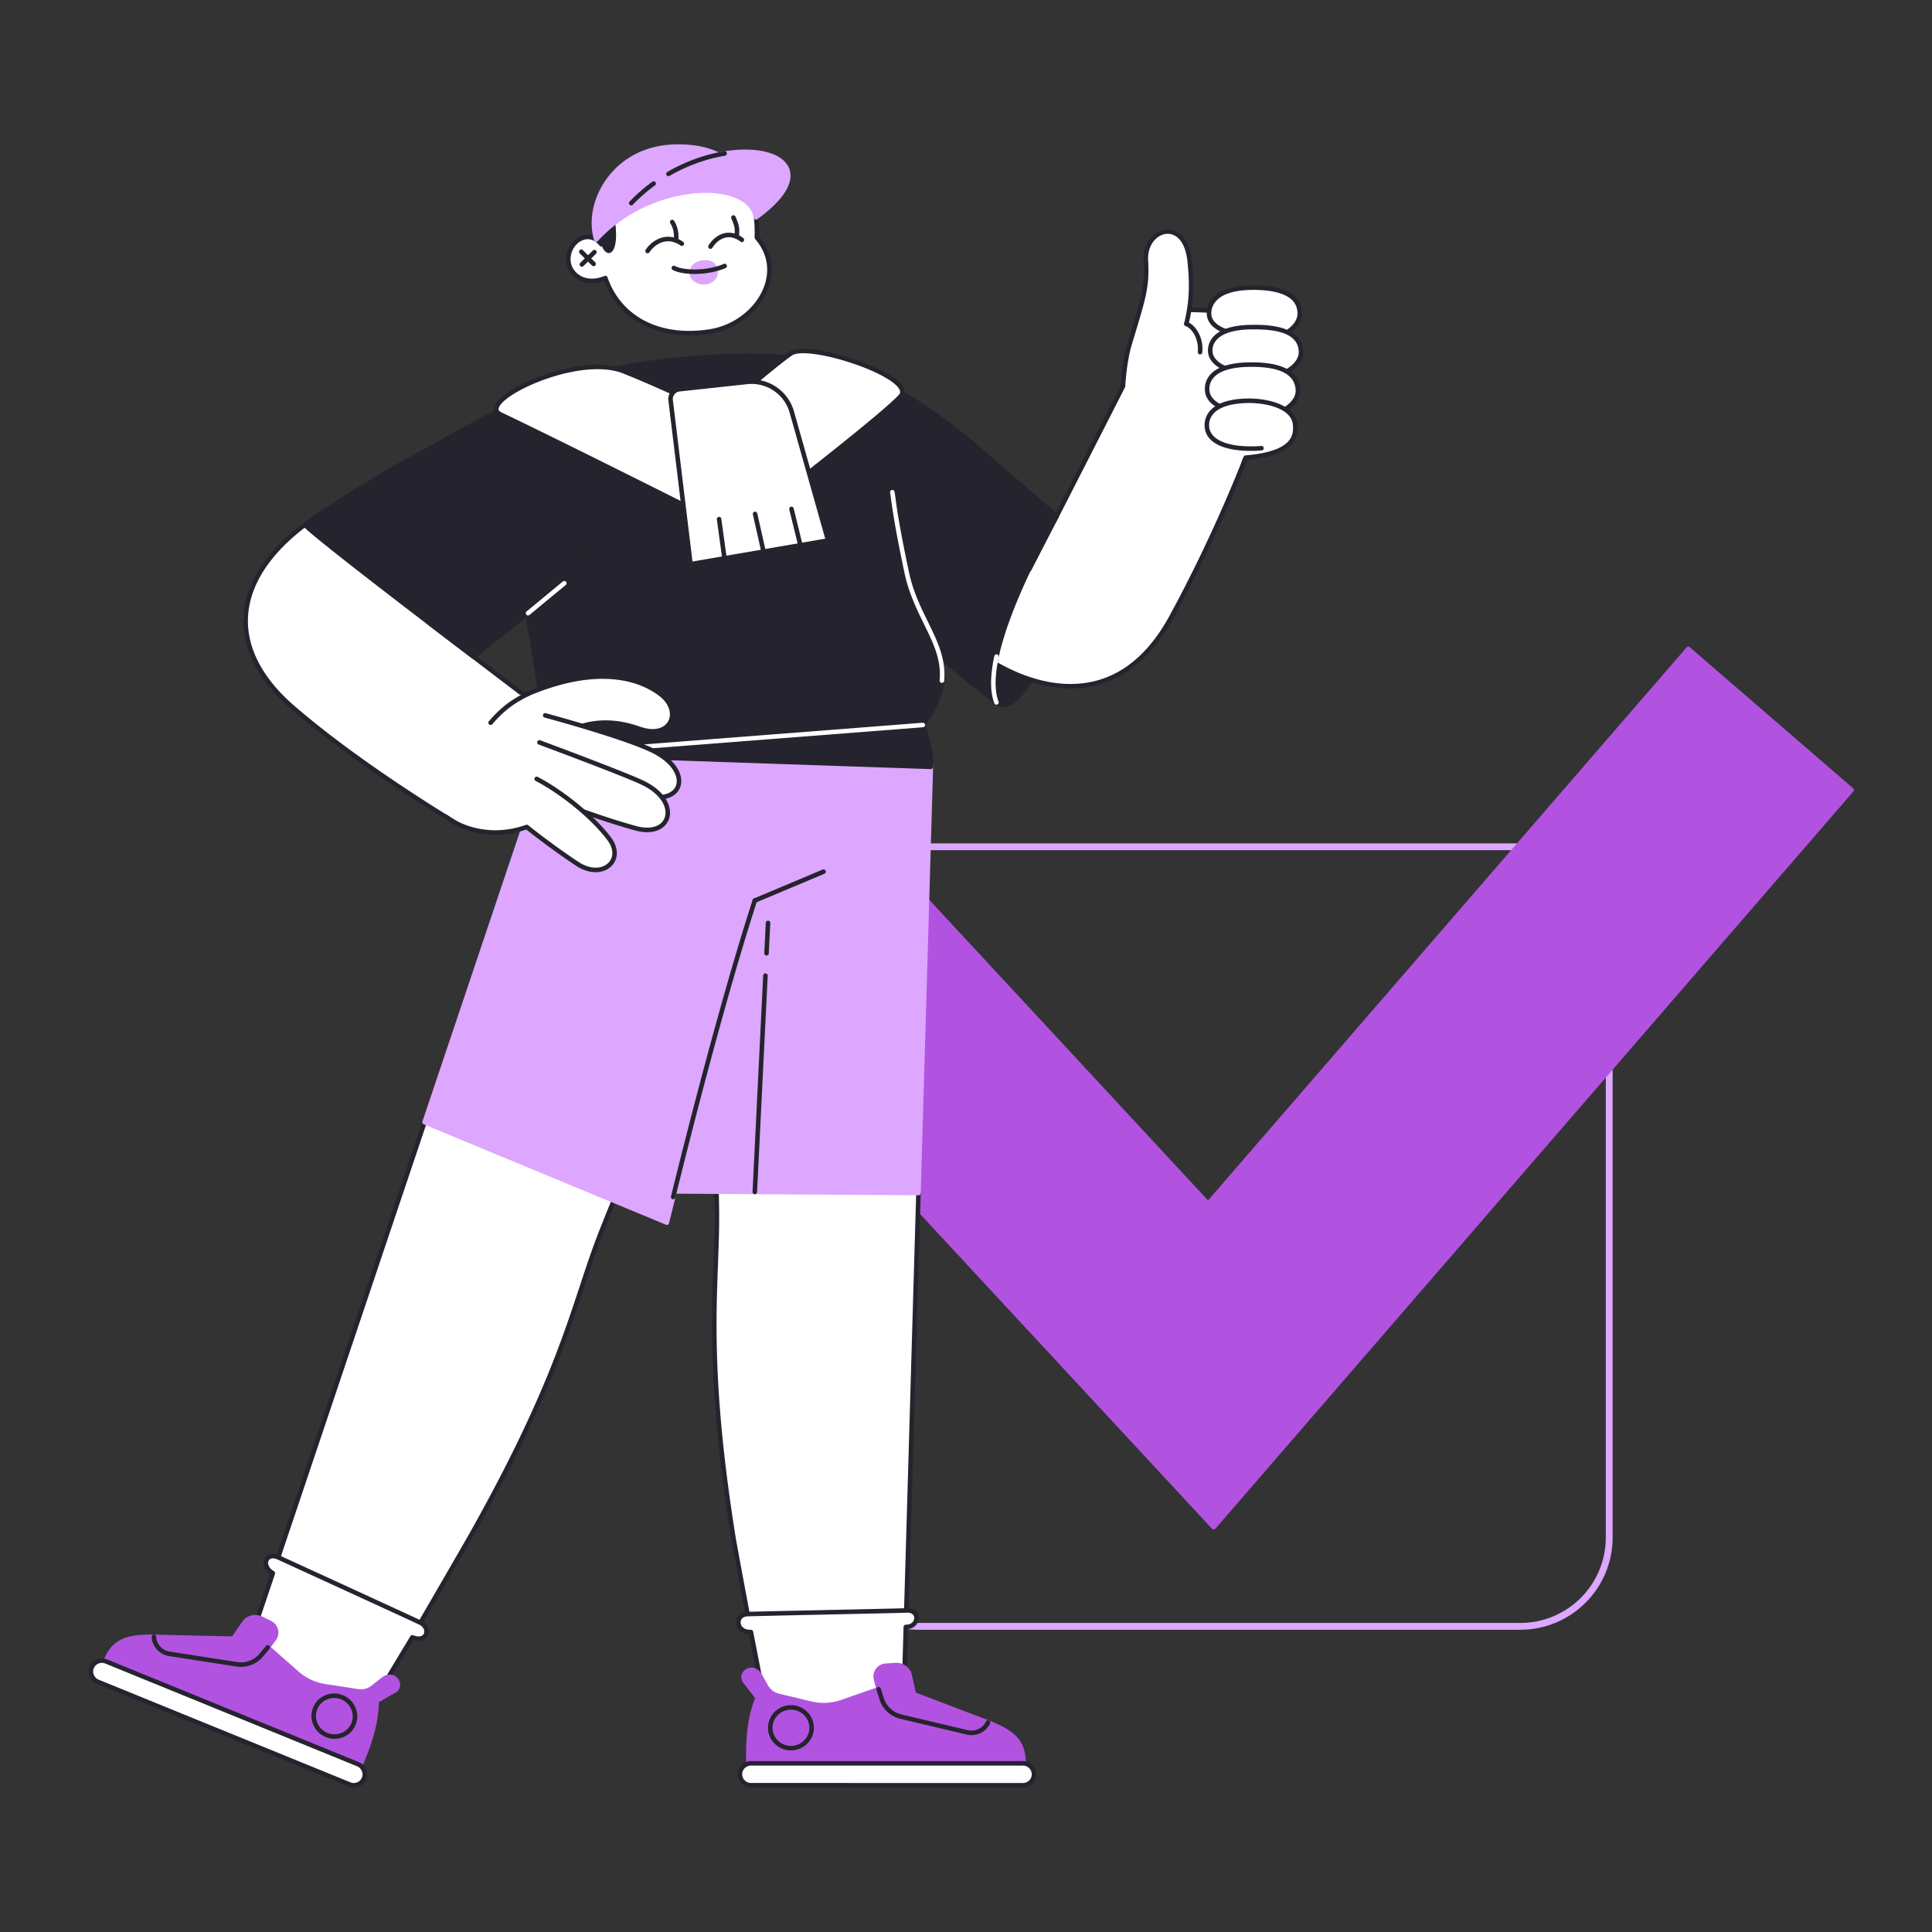 <svg xmlns="http://www.w3.org/2000/svg" viewBox="0 0 1700 1700" width="1700" height="1700"><rect x="0" y="0" width="1700" height="1700" fill="#333333" stroke="none"/><g transform="translate(597.0 569.0) rotate(0.0 517.0 432.5) scale(1 0.999)"><svg width="1034.279" height="865.922" viewBox="0 0 1034.279 865.922"><path d="M740.741 865.922H210.586c-44.795 0-81.239-36.443-81.239-81.239V254.528c0-44.795 36.443-81.239 81.239-81.239h530.155c44.795 0 81.239 36.443 81.239 81.239v530.155c0 44.795-36.443 81.239-81.239 81.239zM210.586 179.289c-41.487 0-75.239 33.752-75.239 75.239v530.155c0 41.487 33.752 75.239 75.239 75.239h530.155c41.487 0 75.239-33.752 75.239-75.239V254.528c0-41.487-33.752-75.239-75.239-75.239z" fill="#dda6ff"/><g fill="#b153e0"><path d="M470.924 775.584 2 269.495 141.37 140.36l324.65 350.38L888.545 2l143.734 124.26z"/><path d="M470.924 777.584a2 2 0 0 1-1.467-.641L.532 270.854a2.002 2.002 0 0 1 .108-2.827l139.371-129.135a2 2 0 0 1 2.827.108l323.13 348.741L887.032.692a2 2 0 0 1 2.821-.205l143.734 124.26a2.004 2.004 0 0 1 .206 2.821L472.437 776.892c-.372.43-.91.682-1.479.691h-.035zM4.826 269.603l466.046 502.983 558.585-646.121L888.75 4.821 467.533 492.048c-.372.43-.91.682-1.479.691a1.974 1.974 0 0 1-1.501-.64L141.262 143.186z"/></g></svg></g><g transform="translate(78.0 127.0) rotate(0.0 534.5 723.0) scale(0.996 0.995)"><svg width="1073.07" height="1453.148" viewBox="0 0 1073.07 1453.148"><path d="M802.014 493.527c31.243 23.441 86.44-149.604 53.084-164.47-33.357-14.866-79.009 145.018-53.084 164.47z" fill="#25242e"/><path d="M808.203 497.698c-2.614 0-5.106-.859-7.389-2.572-20.904-15.684.547-106.372 23.975-146.222 13.685-23.278 24.479-24.636 31.123-21.674 7.184 3.201 11.052 12.488 11.499 27.602 1.278 43.269-27.153 127.951-52.483 141.084-2.293 1.189-4.551 1.782-6.724 1.782zm42.444-167.596c-8.738 0-17.576 12.607-22.41 20.83-24.181 41.131-42.355 127.99-25.022 140.995 2.948 2.211 6.177 2.355 9.871.438 22.027-11.42 51.659-92.328 50.327-137.415-.392-13.257-3.548-21.579-9.128-24.066a8.848 8.848 0 0 0-3.637-.781z" fill="#25242e"/><path d="M590.341 82.438c1.434-45.007-19.361-77.821-67.869-75.733-50.19 2.16-71.148 37.413-69.523 81.647-11.867-14.658-29.86-1.804-29.166 14.178.514 11.825 13.666 23.504 32.701 15.728 13.444 38.603 51.931 53.627 92.486 47.234 40.78-6.428 69.152-51.102 41.37-83.054z" fill="#fff"/><path d="M531.062 168.929c-14.305 0-27.677-2.822-39.359-8.375-17.111-8.134-29.663-21.837-36.406-39.708-8.78 3.07-17.139 2.468-23.721-1.75-5.844-3.744-9.503-9.905-9.789-16.48-.409-9.422 5.252-18.518 13.463-21.626 5.46-2.066 10.953-1.145 15.613 2.49.029-21.325 5.465-39.555 15.836-52.954 12.444-16.078 31.18-24.765 55.688-25.819 21.343-.917 38.299 4.684 50.401 16.651 13.502 13.353 20.264 34.215 19.576 60.366 11.111 13.155 14 29.225 8.129 45.34-7.475 20.517-28.054 36.754-51.209 40.404-6.197.977-12.29 1.462-18.221 1.462zm-74.577-52.672a1.998 1.998 0 0 1 1.889 1.342c10.497 30.141 37.413 47.373 72.237 47.375 5.811 0 11.837-.479 18.049-1.458 21.763-3.431 41.082-18.63 48.074-37.822 5.44-14.931 2.634-29.827-7.901-41.944a2 2 0 0 1-.49-1.376c.808-25.375-5.543-45.49-18.368-58.172-11.278-11.153-27.226-16.366-47.417-15.499-44.754 1.926-69.397 30.931-67.61 79.576a2 2 0 0 1-3.553 1.332c-4.178-5.16-9.406-6.894-14.729-4.879-6.643 2.516-11.22 9.964-10.883 17.712.229 5.276 3.202 10.243 7.951 13.286 5.939 3.804 13.75 4.046 21.996.677.243-.099.5-.148.756-.148z" fill="#25242e"/><path d="M531.567 112.557c-1.479-11.412 22.969-14.287 23.448-2.768 2.55 4.56-.356 12.35-8.917 13.969-8.252 1.561-17.128-4.81-14.531-11.201z" fill="#dda6ff"/><path d="M435.741 108.228a2 2 0 0 1-1.403-3.426l11.049-10.869a2 2 0 1 1 2.805 2.851l-11.049 10.869a1.993 1.993 0 0 1-1.402.574zm17.208-19.876c3.609 13.118 16.887 12.045 11.909-21.735-6.505-1.256-14.637 9.926-16.476 17.56l4.567 4.176z" fill="#25242e"/><path d="M446.116 107.782a1.99 1.99 0 0 1-1.408-.58l-10.857-10.769a1.999 1.999 0 1 1 2.816-2.84l10.857 10.769a1.999 1.999 0 0 1-1.408 3.42z" fill="#25242e"/><path d="M589.634 64.504c-4.413-42.978-29.146-63.191-70.859-62.487-52.851.893-80.163 47.616-70.392 82.158 47.688-52.219 134.433-55.092 141.251-19.672z" fill="#dda6ff"/><path d="M448.383 86.176a2 2 0 0 1-1.924-1.456c-5.036-17.802-.687-38.327 11.633-54.904C472.057 11.025 493.596.442 518.741.018c21.486-.381 38.567 4.801 50.76 15.35 12.452 10.772 19.895 27.236 22.123 48.933a2 2 0 0 1-3.953.582c-2.22-11.532-13.134-16.9-21.898-19.373-15.404-4.345-36.053-3.195-56.656 3.153-16.248 5.006-39.717 15.466-59.256 36.862a2 2 0 0 1-1.477.651zM520.856 4c-.679 0-1.359.006-2.047.017-23.875.403-44.298 10.413-57.506 28.186-10.777 14.5-15.085 32.149-11.85 47.917 19.607-20.244 42.463-30.343 58.486-35.28 21.32-6.57 42.796-7.729 58.919-3.18 8.131 2.293 14.511 5.97 18.816 10.735-7.205-32.137-28.957-48.396-64.818-48.396z" fill="#dda6ff"/><path d="M535.236 114.647c-7.971 0-14.994-1.291-19.213-3.539a2.001 2.001 0 0 1 1.881-3.531c7.142 3.806 27.022 4.96 43.176-1.804a2 2 0 1 1 1.545 3.689c-8.609 3.605-18.578 5.183-27.389 5.183z" fill="#25242e"/><path d="M589.635 64.504c90.384-65.695-57.724-89.382-123.711 3.809 49.617-41.718 122.636-45.931 123.711-3.809z" fill="#dda6ff"/><path d="M465.924 70.313a1.998 1.998 0 0 1-1.632-3.155C501.808 14.176 563.776-.46 595.799 6.077c13.503 2.755 21.985 9.086 23.881 17.829 1.815 8.367-1.72 22.483-28.87 42.216a2.002 2.002 0 0 1-3.175-1.567c-.276-10.842-5.758-18.976-15.853-23.521-11.712-5.274-29.259-5.488-48.142-.585-20.027 5.199-40.068 15.639-56.43 29.396-.373.313-.83.469-1.287.469zm83.456-37.481c8.985 0 17.186 1.466 24.045 4.555 10.413 4.688 16.553 12.716 17.927 23.349 17.868-13.6 26.519-26.308 24.42-35.982-1.54-7.099-8.917-12.34-20.772-14.758-28.386-5.789-81.193 5.731-117.891 47.391 23.12-15.595 50.074-24.554 72.271-24.554z" fill="#dda6ff"/><g fill="#25242e"><path d="M493.764 96.342a2 2 0 0 1-1.65-3.127c4.043-5.927 9.925-9.984 16.138-11.131 5.701-1.054 11.578.373 16.983 4.127a2 2 0 0 1-2.281 3.285c-4.574-3.175-9.275-4.348-13.976-3.479-5.171.955-10.113 4.4-13.559 9.452a1.996 1.996 0 0 1-1.654.873zm55.581-3.902a2 2 0 0 1-1.698-3.053c3.644-5.884 9.036-9.869 14.794-10.933 5.309-.983 10.795.545 15.87 4.411a2 2 0 1 1-2.424 3.182c-4.213-3.209-8.494-4.437-12.719-3.66-4.651.859-9.069 4.178-12.12 9.105a2 2 0 0 1-1.702.948z"/><path d="M518.871 87.018a2.001 2.001 0 0 1-1.988-2.247c.693-5.565-.38-10.879-3.022-14.965a2 2 0 1 1 3.36-2.172c3.151 4.874 4.441 11.136 3.632 17.631a2 2 0 0 1-1.982 1.753zm53.521-3.486a2 2 0 0 1-1.98-2.297c1.028-6.842.002-9.598-2.625-15.717a2 2 0 1 1 3.676-1.578c2.798 6.516 4.091 9.999 2.906 17.889a2.001 2.001 0 0 1-1.976 1.704zm-93.038-29.523a2.001 2.001 0 0 1-1.447-3.381 149.58 149.58 0 0 1 20.06-17.556 1.999 1.999 0 1 1 2.356 3.232 145.496 145.496 0 0 0-19.522 17.084c-.393.412-.92.62-1.448.62zm32.88-25.852a2 2 0 0 1-1.006-3.73c15.792-9.168 33.186-15.487 50.304-18.275a2 2 0 0 1 .642 3.948c-16.641 2.71-33.563 8.861-48.938 17.786a1.987 1.987 0 0 1-1.002.271z"/></g><path d="m915.756 210.108-60.658 118.949-77.357-67.067c-69.936-35.634-149.588 29.711-119.352 66.13 29 33.841 54.922 57.674 114.827 111.613 25.855 23.28 124.744 86.327 183.552-22.038 45.96-84.692 71.336-156.176 71.336-156.176l-112.348-51.41z" fill="#fff"/><path d="M867.611 481.197c-40.038.001-78.038-24.045-95.734-39.979-58.297-52.491-85.322-77.157-115.007-111.797-10.599-12.765-9.172-30.053 3.796-46.27 11.355-14.199 29.489-25.275 49.751-30.389 16.358-4.129 41.474-6.188 68.231 7.445.145.074.279.165.402.271l75.427 65.394L913.974 209.2a2.002 2.002 0 0 1 2.614-.91l112.347 51.41a2.002 2.002 0 0 1 1.053 2.488c-.254.716-25.955 72.602-71.463 156.46-19.191 35.365-44.414 55.96-74.966 61.213-5.322.915-10.654 1.335-15.947 1.336zm-132.75-227.653c-31.01 0-58.008 15.772-71.071 32.106-11.868 14.84-13.276 29.854-3.863 41.192 29.504 34.428 56.463 59.033 114.627 111.403 2.144 1.93 53.137 47.165 108.327 37.673 29.283-5.035 53.551-24.946 72.128-59.179 41.459-76.398 66.407-142.774 70.584-154.17l-108.927-49.845-59.787 117.241a2 2 0 0 1-3.091.602l-77.172-66.907c-14.133-7.158-28.32-10.118-41.755-10.118z" fill="#25242e"/><path d="M1022.779 275.671c22.866-47.629 38.257-123.657 38.257-123.657-3.439-.002-62.9-5.857-94.044-5.646-21.186.143-43.283 15.856-47.661 31.279-4.596 16.189-5.509 36.249-5.509 36.249 36.916 34.478 60.449 83.724 108.956 61.774z" fill="#fff"/><path d="M1022.778 277.671a2 2 0 0 1-1.802-2.866c20.304-42.292 34.871-107.987 37.628-120.935-1.813-.136-4.653-.372-8.845-.721-19.223-1.604-59.241-4.948-82.752-4.781-21.038.143-41.869 16.15-45.751 29.826-4.477 15.771-5.425 35.596-5.434 35.794a2.01 2.01 0 0 1-2.089 1.907 1.999 1.999 0 0 1-1.907-2.089c.038-.829.976-20.479 5.583-36.705 4.823-16.988 28.45-32.59 49.571-32.733 23.704-.168 63.831 3.186 83.112 4.795 5.698.475 10.198.851 10.946.851a1.998 1.998 0 0 1 1.959 2.397c-.155.763-15.704 76.819-38.415 124.125a2.002 2.002 0 0 1-1.805 1.135z" fill="#25242e"/><path d="M919.332 177.648c11.872-39.726 16.146-50.418 14.686-74.695-1.716-28.543 34.301-39.856 38.649 0 2.94 26.95.433 41.312-2.875 55.825-4.222 18.518-26.797 21.644-50.46 18.87z" fill="#fff"/><path d="M919.333 179.648a1.999 1.999 0 0 1-1.917-2.573c1.261-4.221 2.437-8.114 3.529-11.731 9.245-30.615 12.36-40.928 11.077-62.271-.98-16.317 9.342-26.99 19.89-27.882 9.019-.765 20.393 5.994 22.744 27.545 2.982 27.337.445 41.755-2.913 56.486a2.001 2.001 0 0 1-3.901-.889c3.277-14.373 5.752-28.445 2.837-55.164-2.036-18.667-10.864-24.635-18.43-23.993-8.635.73-17.068 9.778-16.233 23.656 1.326 22.056-2.096 33.386-11.241 63.668-1.091 3.613-2.266 7.503-3.526 11.72a2 2 0 0 1-1.915 1.428z" fill="#25242e"/><path d="M981.88 185.808a1.999 1.999 0 0 1-1.994-2.176c.995-11.277-4.729-20.549-10.838-22.998a2 2 0 0 1 1.489-3.713c7.361 2.951 14.536 13.438 13.334 27.063a2 2 0 0 1-1.99 1.824z" fill="#25242e"/><path d="M1012.87 177.648c45.75-2.75 57.28-18.163 57.071-28.397-.426-20.804-28.025-22.801-43.566-22.481-28.783.593-36.782 12.866-36.576 22.952.281 13.702 21.027 21.087 50.281 18.984l-27.209 8.943z" fill="#fff"/><path d="M1012.869 179.647a2 2 0 0 1-.623-3.9l14.44-4.746c-15.09-.482-26.915-3.891-33.401-9.805-3.551-3.237-5.396-7.084-5.485-11.434-.116-5.674 2.319-24.247 38.534-24.993 11.38-.236 20.85.919 28.144 3.427 11.383 3.916 17.258 10.985 17.463 21.013.266 12.984-15.081 27.797-58.95 30.435a2.483 2.483 0 0 1-.122.003zm27.212-12.942a2 2 0 0 1 .623 3.9l-8.651 2.843c26.358-4.719 36.076-14.994 35.889-24.157-.169-8.29-5-13.953-14.766-17.312-6.847-2.355-15.854-3.429-26.76-3.211-32.504.669-34.714 16.175-34.617 20.912.066 3.21 1.473 6.091 4.181 8.56 7.403 6.75 23.839 9.917 43.957 8.47.049-.004.097-.005.145-.005z" fill="#25242e"/><path d="M1013.989 211.502c45.75-2.75 57.495-18.169 57.071-28.397-.877-21.101-30.066-21.638-43.967-21.461-32.245.411-36.841 14.372-36.175 21.932 1.106 12.555 21.027 21.087 50.281 18.984l-27.209 8.943z" fill="#fff"/><path d="M1013.987 213.502a2 2 0 0 1-.623-3.9l14.658-4.818c-22.556-.936-38.03-8.917-39.097-21.033-.253-2.87.02-8.457 4.691-13.624 6.104-6.75 17.358-10.278 33.45-10.483 11.13-.136 44.996-.573 45.991 23.377.54 12.988-14.663 27.815-58.949 30.477a2.483 2.483 0 0 1-.122.003zm27.212-12.943a2 2 0 0 1 .623 3.9l-8.533 2.805c26.563-4.829 36.133-15.355 35.771-24.076-.747-17.987-24.298-19.766-41.944-19.543-14.724.188-25.282 3.357-30.534 9.166-3.653 4.04-3.87 8.369-3.674 10.59 1.046 11.877 21.294 19.091 48.145 17.165.049-.004.097-.005.145-.005z" fill="#25242e"/><path d="M1011.252 245.691c45.75-2.75 57.495-18.169 57.071-28.397-.877-21.101-28.059-22.803-43.714-22.478-33.481.694-37.015 15.384-36.428 22.949 1.057 13.613 21.027 21.087 50.281 18.984l-27.209 8.943z" fill="#fff"/><path d="M1011.251 247.691a2 2 0 0 1-.623-3.9l14.471-4.756c-23.096-.779-37.938-8.561-38.912-21.115-.296-3.813.312-9.418 4.887-14.466 6.094-6.724 17.363-10.303 33.494-10.637 29.665-.61 45.056 7.592 45.754 24.395.54 12.988-14.663 27.815-58.949 30.477a2.483 2.483 0 0 1-.122.003zm27.212-12.943a2 2 0 0 1 .623 3.9l-8.533 2.805c26.563-4.829 36.133-15.355 35.771-24.076-.59-14.205-14.603-21.118-41.675-20.562-14.987.311-25.287 3.448-30.613 9.325-3.618 3.992-4.098 8.441-3.862 11.47.951 12.256 20.299 19.144 48.143 17.144.049-.004.097-.005.145-.005z" fill="#25242e"/><path d="M1017.427 277.424c45.75-2.75 48.778-17.907 48.572-28.142-.372-18.46-27.644-22.719-41.546-22.523-32.671.461-37.233 14.88-36.521 23.144 1.168 13.548 18.951 20.937 48.205 18.834l-19.856.381z" fill="#fff"/><path d="M1020.562 283.323a2 2 0 0 1-1.859-2.735c.517-1.308 1.214-3.084 1.666-4.238a2 2 0 0 1 1.694-1.265c42.384-3.599 42.083-18.568 41.938-25.762-.336-16.702-25.978-20.754-39.518-20.563-14.724.208-25.319 3.426-30.64 9.308-3.714 4.106-4.18 8.609-3.917 11.664 1.074 12.458 18.729 18.973 46.069 17.011a1.99 1.99 0 0 1 2.138 1.851 2 2 0 0 1-1.851 2.138c-30.222 2.175-49.039-5.549-50.341-20.657-.271-3.149.009-9.244 4.936-14.69 6.172-6.823 17.46-10.398 33.549-10.625 14.911-.177 43.174 4.636 43.574 24.483.241 11.941-4.617 26.066-44.357 29.718l-1.218 3.097a2.002 2.002 0 0 1-1.861 1.266zm-165.464 45.734-77.357-67.067c-69.936-35.634-154.421 67.494-124.185 103.913 29.245 29.698 91.615 83.541 148.459 127.625-17.377-44.672 53.084-164.47 53.084-164.47z" fill="#25242e"/><path d="M802.014 495.527c-.433 0-.865-.14-1.226-.419-55.919-43.367-118.44-97.115-148.659-127.802a1.934 1.934 0 0 1-.114-.126c-12.731-15.335-6.938-43.579 14.417-70.282 13.838-17.304 31.698-30.872 50.291-38.205 21.739-8.573 43.15-8.049 61.924 1.515.145.074.279.165.402.271l77.357 67.067a2 2 0 0 1 .414 2.525c-.7 1.189-69.772 119.47-52.944 162.73a2 2 0 0 1-1.863 2.725zM655.04 364.561c29.259 29.699 88.852 81.055 143.331 123.597-9.613-46.193 46.209-144.925 54.164-158.675l-75.919-65.82c-38.613-19.504-81.574 3.865-107.059 35.733-20.106 25.142-25.933 51.313-14.517 65.165z" fill="#25242e"/><path d="m744.056 550.523-23.753 816.601s-139.812 57.134-125.803-3.448c-5.861-27.377-24.562-129.563-24.562-129.563-26.657-166.122-14.171-226.587-14.919-291.294-.652-56.365-10.214-254.809-5.624-364.694 5.504-131.747 194.662-27.602 194.662-27.602z" fill="#fff"/><path d="M623.242 1393.482c-10.608 0-19.586-1.879-25.226-6.679-5.969-5.079-7.839-12.862-5.564-23.139-5.902-27.723-24.296-128.174-24.482-129.191-20.376-126.979-17.923-192.397-15.952-244.962.605-16.137 1.176-31.378 1-46.669-.045-3.886-.194-11.017-.321-16.359-.258-10.823 3.634-19.122 11.567-24.664 38.958-27.221 164.249 21.599 169.563 23.691a2 2 0 0 1 1.267 1.919l-12.792 439.753a1.999 1.999 0 0 1-1.243 1.793c-3.092 1.264-60.517 24.506-97.817 24.506zm-23.845-495.915c-13.541 0-25.125 2.138-32.844 7.531-6.86 4.793-10.085 11.757-9.858 21.289.119 4.963.274 12.239.322 16.409.178 15.388-.396 30.678-1.002 46.865-1.965 52.389-4.41 117.588 15.896 244.135.18.979 18.756 102.426 24.543 129.461a1.99 1.99 0 0 1-.007.869c-2.092 9.047-.731 15.468 4.16 19.63 22.176 18.874 106.613-13.602 117.733-18.003l12.712-437.026c-10.65-4.065-83.482-31.161-131.657-31.161z" fill="#25242e"/><path d="M397.477 565.042 146.31 1312.503s3.284 119.008 108.058 60.262c15.032-23.62 81.467-139.22 81.467-139.22 82.863-146.427 92.225-207.454 115.47-267.846 20.248-52.607 98.348-235.286 132.329-339.886 40.741-125.41-186.157-60.772-186.157-60.772z" fill="#fff"/><path d="M203.291 1391.058c-9.184 0-17.454-2.074-24.776-6.229-32.35-18.355-34.143-70.079-34.204-72.271a1.984 1.984 0 0 1 .103-.692l150.453-447.739a2 2 0 0 1 1.858-1.362c5.616-.11 137.994-2.16 166.731 39.635 6.459 9.394 7.239 20.307 2.32 32.437-4.024 9.924-9.478 23.458-12.604 31.582-5.493 14.271-10.267 28.756-15.321 44.092-16.465 49.958-36.957 112.133-100.274 224.021-.671 1.168-66.636 115.921-81.52 139.309a2.008 2.008 0 0 1-.709.671c-19.662 11.024-37.073 16.548-52.056 16.548zm-54.967-78.268c.208 4.53 3.1 52.08 32.176 68.566 17.879 10.138 42.254 6.742 72.452-10.09 15.345-24.242 80.49-137.568 81.15-138.717 63.116-111.533 83.54-173.5 99.95-223.292 5.07-15.384 9.859-29.915 15.387-44.276 3.137-8.151 8.6-21.709 12.63-31.648 4.444-10.958 3.82-20.335-1.909-28.667-26.007-37.824-147.461-38.041-161.954-37.918L148.323 1312.79z" fill="#25242e"/><path d="m744.056 550.523-10.962 376.848-238.174-1.542c6.894-65.536 18.767-181.532 31.941-289.671 15.946-130.894 217.194-85.634 217.194-85.634z" fill="#dda6ff"/><path d="M733.094 929.371h-.013l-238.174-1.542a2.004 2.004 0 0 1-1.976-2.209c.851-8.094 1.778-16.957 2.774-26.479 7.017-67.069 17.622-168.424 29.17-263.225 3.605-29.593 16.908-52.689 39.54-68.648 32.952-23.235 80.209-27.066 114.043-26.192 36.53.945 65.744 7.432 66.035 7.497a1.999 1.999 0 0 1 1.56 2.009L735.091 927.43a2 2 0 0 1-1.999 1.942zm-235.954-5.528 234.012 1.515 10.856-373.222c-14.159-2.882-117.823-22.128-175.293 18.405-21.665 15.28-34.405 37.438-37.868 65.858-11.545 94.767-22.147 196.102-29.163 263.158-.907 8.669-1.757 16.793-2.544 24.286z" fill="#dda6ff"/><path d="M397.477 565.042 296.762 864.764l214.058 88.828s49.377-196.75 83.358-301.35c40.741-125.41-196.701-87.201-196.701-87.201z" fill="#dda6ff"/><path d="M510.821 955.593c-.26 0-.521-.051-.767-.153l-214.058-88.829a2 2 0 0 1-1.129-2.484l100.714-299.722a2.001 2.001 0 0 1 3.792 1.274l-100.12 297.953 210.178 87.218c5.191-21.23 45.638-185.567 77.197-282.714a2.001 2.001 0 0 1 3.805 1.237c-33.569 103.332-77.231 282.89-77.668 284.692a2.003 2.003 0 0 1-1.944 1.529z" fill="#dda6ff"/><path d="M582.104 1299.762c8.93-.367 135.036-2.916 140.252-3.222 12.821-.753 11.289 14.821-.424 14.574l-1.629 56.01c-47.187 42.572-90.326 51.449-125.804-3.448l-9.408-48.055c-13.446.591-14.978-15.366-2.988-15.859z" fill="#fff"/><path d="M651.337 1403.985c-2.431 0-4.832-.157-7.205-.471-19.059-2.521-36.323-15.559-51.312-38.752a2.002 2.002 0 0 1-.283-.701l-9.094-46.449c-4.328-.236-7.877-2.111-9.896-5.285-1.861-2.926-2.072-6.551-.551-9.461 1.605-3.073 4.896-4.932 9.026-5.102 4.36-.179 35.65-.857 68.778-1.574 33.822-.733 68.795-1.491 71.439-1.646 6.088-.351 8.807 2.497 9.883 4.23 1.655 2.665 1.651 6.131-.011 9.046-1.647 2.889-4.644 4.751-8.232 5.194l-1.576 54.168a2.002 2.002 0 0 1-.659 1.427c-26.313 23.74-49.403 35.376-70.307 35.376zm-54.948-41.073c14.272 21.961 30.512 34.288 48.268 36.636 21.394 2.828 45.496-8.077 73.673-33.339l1.604-55.154c.032-1.098.982-1.971 2.041-1.941 3.028.062 5.438-1.13 6.661-3.275.935-1.639.968-3.538.088-4.956-1.049-1.689-3.271-2.521-6.25-2.347-2.718.16-36.17.884-71.587 1.652-31.648.686-64.375 1.395-68.7 1.572-2.702.111-4.707 1.161-5.646 2.958-.86 1.646-.714 3.739.381 5.462 1.494 2.349 4.436 3.608 8.082 3.443a1.993 1.993 0 0 1 2.051 1.614l9.334 47.676z" fill="#25242e"/><path d="M293.065 1307.374c-4.901-2.39-116.938-53.889-125.612-57.793-10.936-4.922-15.595 7.653-4.707 14.006l-16.437 48.916c-2.338 52.552 30.432 70.054 108.058 60.262l31.596-52.468c13.304 5.305 16.56-8.31 7.101-12.923z" fill="#fff"/><path d="M217.598 1377.364c-27.061 0-45.733-5.366-57.626-16.333-11.52-10.623-16.642-26.526-15.659-48.618.008-.187.042-.371.102-.548l15.94-47.438c-5.775-4.062-6.9-9.842-4.895-13.737 1.811-3.516 6.477-5.785 12.814-2.934 7.2 3.241 120.37 55.235 125.667 57.819 5.974 2.914 7.657 8.918 5.833 13.039-1.511 3.415-5.774 6.363-12.941 4.114l-30.752 51.068a2 2 0 0 1-1.463.953c-13.777 1.738-26.087 2.614-37.021 2.615zm-69.301-64.492c-.873 20.696 3.834 35.488 14.387 45.219 15.657 14.438 44.418 18.515 90.474 12.81l31.094-51.636a2 2 0 0 1 2.454-.826c4.599 1.833 8.206 1.281 9.413-1.443 1.057-2.389-.125-5.969-3.929-7.825-5.289-2.58-118.36-54.528-125.556-57.767-3.527-1.587-6.445-1.159-7.616 1.118-1.262 2.45-.03 6.555 4.738 9.337a2.001 2.001 0 0 1 .888 2.365z" fill="#25242e"/><path d="m725.408 1354.129 3.622 16.499s51.556 19.754 60.476 23.073c25.659 9.548 36.42 17.043 36.417 38.041h-67.689l-175.378-.177c-.544-20.873 1.132-40.668 8.139-57.881 0 0-6.129-8.078-10.957-14.079-5.855-7.277 6.78-16.277 12.805-5.745 1.776 3.104 3.96 6.955 5.768 10.152 2.281 4.033 6.161 6.94 10.714 8.034l28.638 6.885a48.846 48.846 0 0 0 27.521-1.38l32.446-11.346-2.335-9.018c-1.479-5.715 2.666-11.351 8.639-11.746l8.684-.575c5.919-.392 11.234 3.551 12.488 9.263z" fill="#b153e0"/><path d="M825.923 1433.743h-67.688l-175.38-.177a2 2 0 0 1-1.998-1.948c-.625-24.017 1.874-42.372 7.861-57.623-1.732-2.271-6.421-8.391-10.237-13.135-2.058-2.558-2.516-5.633-1.256-8.436 1.366-3.04 4.58-5.195 7.999-5.361 3.727-.169 7.143 1.935 9.357 5.806 1.778 3.107 3.963 6.961 5.773 10.16 2 3.534 5.44 6.113 9.441 7.075l28.638 6.884a46.736 46.736 0 0 0 26.394-1.323l30.709-10.739-1.873-7.236a11.3 11.3 0 0 1 1.792-9.476 11.572 11.572 0 0 1 8.65-4.768l8.684-.575c6.847-.456 13.119 4.201 14.575 10.829l3.391 15.446c7.252 2.778 51.332 19.66 59.451 22.681 26.086 9.708 37.723 17.774 37.72 39.917a2 2 0 0 1-2 2zm-241.112-4.175 173.425.175h65.653c-.624-18.092-10.066-24.858-35.082-34.167-8.826-3.284-59.978-22.883-60.494-23.08a2 2 0 0 1-1.238-1.439l-3.622-16.499c-1.035-4.711-5.51-8.015-10.403-7.696l-8.684.575a7.582 7.582 0 0 0-5.672 3.119 7.31 7.31 0 0 0-1.163 6.13l2.334 9.018a2 2 0 0 1-1.276 2.389l-32.446 11.346a50.711 50.711 0 0 1-28.649 1.437l-28.638-6.884c-5.075-1.221-9.444-4.499-11.987-8.995a2573.8 2573.8 0 0 0-5.764-10.144c-1.462-2.555-3.468-3.917-5.691-3.796-1.923.094-3.792 1.329-4.544 3.005-.446.992-.682 2.542.724 4.289 4.79 5.954 10.931 14.042 10.992 14.124a2 2 0 0 1 .259 1.963c-5.913 14.525-8.477 32.084-8.037 55.129z" fill="#b153e0"/><path d="M779.966 1406.797c-1.39 0-2.795-.16-4.192-.492l-58.667-13.93c-8.679-2.061-15.718-8.563-18.37-16.969l-2.713-8.599a1.999 1.999 0 1 1 3.814-1.204l2.713 8.599c2.231 7.072 8.163 12.544 15.479 14.282l58.667 13.93c6.496 1.541 13.233-1.67 16.025-7.636a2 2 0 1 1 3.623 1.695c-2.988 6.388-9.483 10.324-16.38 10.324zm-159.516 13.494c-11.177 0-20.271-8.972-20.271-20s9.094-20 20.271-20 20.271 8.972 20.271 20-9.094 20-20.271 20zm0-36c-8.972 0-16.271 7.178-16.271 16s7.299 16 16.271 16 16.271-7.178 16.271-16-7.299-16-16.271-16z" fill="#25242e"/><path d="M825.336 1451.148h-67.101l-173.785-.061c-5.422-.423-9.47-5.097-9.04-10.439.43-5.342 5.174-9.329 10.597-8.906h239.329c5.439 0 9.849 4.344 9.849 9.703 0 5.359-4.41 9.703-9.849 9.703z" fill="#fff"/><path d="M825.336 1453.148h-67.101l-173.786-.061c-.052 0-.104-.002-.155-.006-3.183-.249-6.07-1.714-8.127-4.126a11.536 11.536 0 0 1-2.75-8.467c.516-6.404 6.186-11.209 12.665-10.746h239.255c6.533 0 11.849 5.25 11.849 11.703s-5.315 11.703-11.849 11.703zm-240.804-4.061 173.703.061h67.101c4.328 0 7.849-3.456 7.849-7.703s-3.521-7.703-7.849-7.703h-239.33c-.052 0-.104-.002-.156-.006-4.305-.332-8.106 2.835-8.447 7.072a7.567 7.567 0 0 0 1.806 5.551 7.836 7.836 0 0 0 5.323 2.728z" fill="#25242e"/><path d="m137.355 1307.6-9.592 13.905s-55.198-1.206-64.711-1.505c-27.364-.862-40.16 2.007-48.097 21.448l62.664 25.593 162.426 66.146c8.395-19.118 14.328-38.077 14.349-56.661 0 0 8.729-5.161 15.467-8.891 8.171-4.523-.122-17.632-9.683-10.16a2616.193 2616.193 0 0 0-9.179 7.218c-3.637 2.871-8.328 4.095-12.956 3.387l-29.115-4.454a48.843 48.843 0 0 1-24.956-11.684l-25.748-22.772 5.571-7.466c3.53-4.731 1.824-11.516-3.556-14.141l-7.822-3.816c-5.331-2.601-11.743-.961-15.064 3.853z" fill="#b153e0"/><path d="M240.045 1435.187c-.251 0-.506-.048-.753-.148l-162.426-66.146-62.666-25.594a2 2 0 0 1-1.095-2.607c8.369-20.5 22.19-23.566 50.012-22.691 8.659.273 55.849 1.311 63.613 1.481l8.979-13.018c3.853-5.585 11.414-7.526 17.587-4.515l7.822 3.816a11.57 11.57 0 0 1 6.205 7.684 11.302 11.302 0 0 1-1.923 9.45l-4.47 5.991 24.369 21.553a46.716 46.716 0 0 0 23.933 11.205l29.115 4.455c4.066.622 8.228-.464 11.415-2.98 2.885-2.278 6.366-5.02 9.187-7.224 3.515-2.747 7.473-3.416 10.857-1.836 3.102 1.446 5.263 4.656 5.378 7.987.106 3.071-1.48 5.745-4.353 7.334-5.327 2.948-11.982 6.842-14.444 8.289-.224 16.381-4.85 34.318-14.51 56.317a2 2 0 0 1-1.832 1.196zm-222.451-94.822 60.782 24.824 160.615 65.409c9.121-21.168 13.386-38.394 13.404-54.075 0-.706.374-1.359.982-1.719.087-.052 8.831-5.219 15.517-8.919 1.963-1.086 2.33-2.61 2.292-3.697-.063-1.836-1.326-3.687-3.071-4.5-2.004-.935-4.384-.449-6.704 1.363a2662.22 2662.22 0 0 0-9.171 7.211c-4.054 3.201-9.337 4.583-14.498 3.794l-29.116-4.455a50.705 50.705 0 0 1-25.979-12.163l-25.748-22.772a2 2 0 0 1-.278-2.694l5.571-7.466a7.309 7.309 0 0 0 1.242-6.115 7.588 7.588 0 0 0-4.072-5.032l-7.822-3.816c-4.412-2.151-9.802-.779-12.541 3.191l-9.592 13.905a2.021 2.021 0 0 1-1.69.864c-.552-.012-55.317-1.209-64.73-1.506-26.68-.839-37.978 1.854-45.396 18.367z" fill="#b153e0"/><path d="M134.496 1346.449c-1.302 0-2.611-.1-3.918-.303l-59.579-9.286c-8.458-1.318-14.904-8.417-15.327-16.881a2 2 0 0 1 3.995-.199c.328 6.579 5.353 12.1 11.948 13.128l59.579 9.286c7.428 1.157 14.99-1.666 19.73-7.369l5.763-6.934a2 2 0 0 1 3.076 2.556l-5.763 6.934c-4.799 5.775-12.023 9.067-19.505 9.067zm82.762 63.62a20.48 20.48 0 0 1-7.753-1.535c-10.348-4.226-15.374-15.97-11.205-26.18 2.022-4.951 5.878-8.805 10.857-10.853 4.969-2.043 10.463-2.043 15.471.002 5.007 2.045 8.932 5.891 11.049 10.829 2.122 4.948 2.177 10.4.155 15.351s-5.878 8.805-10.857 10.853a20.27 20.27 0 0 1-7.718 1.532zm-.382-36.098c-2.104 0-4.204.41-6.197 1.229-3.981 1.637-7.062 4.715-8.676 8.667-3.335 8.167.708 17.572 9.014 20.964 4.029 1.646 8.446 1.647 12.437.006 3.981-1.637 7.062-4.715 8.676-8.667s1.568-8.306-.128-12.262c-1.701-3.966-4.856-7.057-8.886-8.702a16.48 16.48 0 0 0-6.24-1.236z" fill="#25242e"/><path d="m8.162 1359.634 62.12 25.371 160.907 65.652c5.18 1.658 10.694-1.138 12.316-6.246 1.622-5.108-1.263-10.593-6.443-12.251L77.08 1366.821l-61.581-25.151c-5.036-2.057-10.76.298-12.786 5.259s.414 10.65 5.449 12.706z" fill="#fff"/><path d="M234.243 1453.138c-1.226 0-2.459-.191-3.664-.577a1.962 1.962 0 0 1-.146-.053l-160.907-65.652-62.121-25.371c-6.048-2.47-8.984-9.34-6.544-15.314 1.184-2.899 3.441-5.155 6.355-6.354a11.848 11.848 0 0 1 9.039 0l221.493 90.462c6.171 2.021 9.606 8.613 7.662 14.736a11.535 11.535 0 0 1-5.747 6.798 11.781 11.781 0 0 1-5.421 1.324zm-2.374-4.364a7.833 7.833 0 0 0 5.96-.513 7.563 7.563 0 0 0 3.77-4.455c1.287-4.051-1.022-8.421-5.146-9.741a2.544 2.544 0 0 1-.146-.053l-221.564-90.491a7.872 7.872 0 0 0-6.005-.004 7.583 7.583 0 0 0-4.174 4.167c-1.606 3.932.347 8.462 4.354 10.099l62.12 25.371 160.831 65.621z" fill="#25242e"/><path d="m408.21 530.833-10.733 34.209c121.925 40.906 242.093 50.809 346.579-14.519z" fill="#dda6ff"/><path d="M777.74 261.99c-62.605-51.182-107.797-70.714-176.309-74.605-37.488-2.129-109.956 3.508-156.267 15.38-39.894 10.227-74.328 27.191-130.991 59.177l92.273 94.104 247.896-36.115 123.397-57.942z" fill="#25242e"/><path d="M777.739 263.99a1.99 1.99 0 0 1-1.265-.452c-63.104-51.59-107.303-70.303-175.156-74.157-37.913-2.151-109.505 3.49-155.657 15.321-40.294 10.33-75.563 27.967-130.505 58.981a2.001 2.001 0 0 1-1.967-3.483c55.247-31.187 90.75-48.932 131.478-59.373 46.51-11.923 118.667-17.611 156.876-15.439 35.625 2.023 63.702 8.106 91.038 19.724 27 11.475 53.654 28.539 86.423 55.329a2 2 0 0 1-1.266 3.548zM726.3 488.212s19.532 38.721 17.757 62.311l-335.846-11.466 318.09-50.846z" fill="#25242e"/><path d="M744.057 552.523h-.069l-335.846-11.466a2 2 0 0 1-.248-3.975l318.09-50.846a2.001 2.001 0 0 1 2.102 1.074c.808 1.602 19.762 39.492 17.965 63.362a2 2 0 0 1-1.993 1.85zm-315.09-14.758 313.19 10.692c.518-20.442-13.776-51.337-17.003-58.037z" fill="#25242e"/><path d="m709.999 307.639-49.04-34.026-178.761 26.772-100.64 77.845 26.651 160.828 328.71-25.545c40.538-54.189-2.412-79.536-14.126-134.577-10.973-51.564-11.196-66.527-12.795-71.297z" fill="#25242e"/><path d="M408.209 541.058a2 2 0 0 1-1.972-1.673l-26.651-160.828a2 2 0 1 1 3.946-.654l26.352 159.019 325.974-25.332c26.239-35.565 15.574-58.019 2.098-86.399-6.254-13.171-13.342-28.1-17.117-45.838-7.341-34.493-9.875-52.602-11.236-62.331-.64-4.575-1.026-7.336-1.5-8.747a2 2 0 1 1 3.793-1.271c.59 1.761.973 4.497 1.668 9.464 1.354 9.68 3.876 27.698 11.187 62.052 3.677 17.279 10.358 31.349 16.819 44.955 13.585 28.611 25.317 53.32-3.048 91.237a2.002 2.002 0 0 1-1.447.796l-328.71 25.545a2.033 2.033 0 0 1-.156.006z" fill="#25242e"/><path d="M408.208 541.058a1.999 1.999 0 0 1-.153-3.994l328.71-25.545a2 2 0 1 1 .31 3.988l-328.71 25.545a2.08 2.08 0 0 1-.157.006zm64.421-340.402c45.549 17.943 154.566 70.682 154.566 70.682l-51.904 72.577s-147.926-74.699-211.555-105.133c-22.533-10.778 66.057-55.001 108.893-38.127z" fill="#fff"/><path d="M575.29 345.915a1.98 1.98 0 0 1-.9-.215c-1.479-.747-148.635-75.037-211.517-105.114-4.332-2.072-5.794-5.607-4.012-9.699 3.753-8.62 22.754-20.109 46.207-27.941 27.115-9.055 52.009-10.567 68.295-4.152 45.098 17.765 153.613 70.215 154.704 70.743a2.001 2.001 0 0 1 .756 2.964l-51.904 72.577c-.387.541-1 .836-1.628.836zM449.51 198.854c-12.689 0-27.515 2.657-43.176 7.886-21.745 7.261-40.577 18.329-43.806 25.744-.758 1.74-.696 3.17 2.07 4.494 59.457 28.438 194.163 96.356 210.063 104.379l49.524-69.25c-15.498-7.469-110.844-53.264-152.29-69.59-6.22-2.45-13.816-3.662-22.386-3.662z" fill="#25242e"/><path d="M534.021 256.764s69.937-60.702 86.369-71.802c16.128-10.895 111.732 21.13 96.97 37.755S601.562 317.35 601.562 317.35z" fill="#fff"/><path d="M601.562 319.351c-.479 0-.958-.171-1.336-.511l-67.541-60.586a2.003 2.003 0 0 1 .024-2.999c2.859-2.482 70.216-60.909 86.56-71.949 7.898-5.336 30.523-1.37 49.061 4.123 17.453 5.17 40.832 14.631 49.284 24.279 5.27 6.016 3.04 10.313 1.241 12.338-14.717 16.574-111.94 91.698-116.072 94.888a1.994 1.994 0 0 1-1.222.417zm-64.517-62.56 64.611 57.958c11.922-9.23 100.647-78.087 114.208-93.359.677-.762 2.473-2.785-1.259-7.046-6.393-7.297-25.446-16.572-47.411-23.08-21.854-6.474-40.214-8.341-45.685-4.644-14.716 9.941-73.624 60.79-84.464 70.171z" fill="#25242e"/><path d="m521.9 216.561 59.754-6.45c17.957-1.938 34.691 9.367 39.595 26.75l32.006 113.463-121.521 20.947-17.575-144.964a8.743 8.743 0 0 1 7.741-9.745z" fill="#fff"/><path d="M531.733 373.27a2.003 2.003 0 0 1-1.986-1.76l-17.575-144.964a10.665 10.665 0 0 1 2.253-7.975 10.664 10.664 0 0 1 7.259-3.999l59.754-6.45a38.902 38.902 0 0 1 41.734 28.195l32.007 113.462a2.002 2.002 0 0 1-1.585 2.514L532.073 373.24c-.113.02-.227.029-.34.029zm-9.619-154.721a6.697 6.697 0 0 0-4.557 2.51 6.696 6.696 0 0 0-1.414 5.006l17.322 142.877 117.261-20.213-31.404-111.326a34.919 34.919 0 0 0-37.455-25.305l-59.754 6.45z" fill="#25242e"/><path d="m391.534 492.376-91.224-69.584 121.492-66.634s-63.725-111.912-107.627-94.215c-35.488 20.162-40.2 20.373-108.009 63.927-78.913 50.687-89.806 116.487-26.244 171.755 60.339 52.466 143.397 101.881 143.397 101.881l68.216-107.13z" fill="#fff"/><path d="M323.316 601.506c-.348 0-.7-.091-1.021-.282-.832-.495-83.904-50.108-143.687-102.09-29.367-25.535-43.787-54.25-41.699-83.039 2.394-33.018 25.968-64.799 68.174-91.909 50.091-32.175 65.441-40.534 84.875-51.116 6.853-3.731 13.938-7.59 23.227-12.867a2.001 2.001 0 0 1 1.976 3.478c-9.32 5.295-16.421 9.163-23.29 12.902-19.363 10.544-34.657 18.873-84.626 50.969-41.105 26.402-64.048 57.12-66.347 88.833-1.993 27.484 11.955 55.054 40.334 79.731 54.833 47.678 129.417 93.396 141.445 100.671l66.182-103.935-89.764-68.469a2 2 0 0 1 2.426-3.18l91.225 69.584a2 2 0 0 1 .474 2.665l-68.216 107.13a1.997 1.997 0 0 1-1.689.926z" fill="#25242e"/><path d="M387.044 603.675c-37.022 13.178-63.726-4.169-63.726-4.169-25.701-15.214 33.081-117.509 62.687-112.654 0 0 38.061 103.645 1.039 116.823z" fill="#fff"/><path d="M359.009 610.662c-21.846.001-35.972-8.953-36.781-9.479l-8.45-5.144a2 2 0 0 1 2.081-3.417l8.499 5.175c.307.198 26.43 16.66 62.015 3.994 4.832-1.72 8.394-5.142 10.888-10.462 13.848-29.534-12.862-103.048-13.134-103.788a2 2 0 1 1 3.755-1.379c1.132 3.082 27.55 75.835 13 106.865-2.93 6.249-7.36 10.465-13.168 12.532-10.517 3.743-20.198 5.102-28.706 5.102z" fill="#25242e"/><path d="M386.005 486.852c58.9-25.599 98.425-17.019 119.887-.161 18.575 14.59 8.93 39.118-17.844 30.694-7.069-2.224-38.303-14.994-70.431 5.511-16.59 10.588-55.315-25.742-31.612-36.044z" fill="#fff"/><path d="M417.62 524.896a2.001 2.001 0 0 1-1.078-3.686c30.796-19.654 60.62-9.596 70.42-6.292.663.224 1.228.414 1.688.559 12.985 4.085 20.606-.136 23.408-5.45 3.502-6.641.459-15.59-7.4-21.764-11.654-9.154-27.137-14.485-44.774-15.417-21.67-1.146-46.263 4.184-73.08 15.839a2.001 2.001 0 0 1-1.595-3.669c27.39-11.903 52.584-17.346 74.886-16.165 18.465.976 34.729 6.6 47.034 16.266 9.404 7.386 12.887 18.397 8.468 26.775-3.555 6.739-12.816 12.224-28.147 7.399-.481-.151-1.072-.351-1.766-.584-9.352-3.153-37.809-12.75-66.989 5.874a1.996 1.996 0 0 1-1.074.314z" fill="#25242e"/><path d="M403.328 504.985s69.126 18.658 94.526 30.96c35.449 17.17 28.71 47.453-4.123 40.614-43.772-9.117-99.719-31.085-99.719-31.085-20.955-9.487-13.859-41.043 9.316-40.489z" fill="#fff"/><path d="M502.531 579.519c-2.879 0-5.967-.328-9.208-1.002-43.436-9.047-99.481-30.961-100.042-31.182a2.001 2.001 0 0 1 1.462-3.724c.558.219 56.295 22.012 99.396 30.989 12.582 2.621 22.325-.424 24.821-7.755 2.599-7.63-3.171-19.992-21.978-29.101-24.939-12.079-93.485-30.643-94.175-30.829a2 2 0 0 1 1.042-3.862c2.83.764 69.599 18.847 94.877 31.091 21.107 10.223 27.273 24.438 24.02 33.99-2.485 7.298-10.048 11.384-20.215 11.384z" fill="#25242e"/><path d="M398.284 528.918s75.542 28.079 91.312 35.733c34.759 16.871 25.231 48.873-6.379 40.142-47.058-12.998-97.227-34.666-97.227-34.666-23.001-7.19-1.777-46.173 12.295-41.21z" fill="#fff"/><path d="M493.467 608.313c-3.188 0-6.775-.485-10.782-1.592-46.652-12.885-96.985-34.54-97.488-34.757a2 2 0 1 1 1.586-3.672c.5.216 50.588 21.764 96.967 34.574 12.292 3.394 22.143.533 25.094-7.292 2.972-7.88-2.057-20.355-20.121-29.123-15.504-7.525-90.381-35.377-91.135-35.658a2 2 0 1 1 1.393-3.749c3.088 1.147 75.812 28.199 91.488 35.808 20.321 9.863 25.71 24.608 22.117 34.133-2.188 5.799-8.363 11.327-19.119 11.328z" fill="#25242e"/><path d="M395.82 561.166c23.979 12.673 50.218 34.395 64.191 53.135s-6.064 36.76-28.615 21.795c-22.551-14.964-41.771-30.331-44.352-32.421-14.505-11.743-16.597-55.919 8.776-42.509z" fill="#fff"/><path d="M447.879 643.679c-5.247 0-11.268-1.722-17.588-5.917-23.678-15.713-43.665-31.853-44.504-32.532a2 2 0 0 1 2.517-3.109c.833.675 20.677 16.7 44.2 32.309 11.683 7.753 21.887 5.967 26.817.759 4.752-5.02 4.403-12.566-.911-19.692-13.76-18.453-39.882-40.067-63.522-52.562a1.999 1.999 0 0 1-.833-2.703 1.997 1.997 0 0 1 2.703-.833c24.11 12.742 50.782 34.828 64.86 53.707 6.455 8.657 6.694 18.405.609 24.833-3.259 3.443-8.287 5.741-14.345 5.741zm-107.92-190.643 76.973-61.301c55.255-55.746-58.857-147.489-102.759-129.792-35.488 20.162-66.21 34.904-123.222 74.516 14.746 14.803 149.008 116.577 149.008 116.577z" fill="#25242e"/><path d="M339.959 455.036c-.425 0-.851-.135-1.208-.406-5.487-4.159-134.542-102.028-149.217-116.76a2.002 2.002 0 0 1 .276-3.054c45.004-31.269 73.553-47.012 101.163-62.237 7.225-3.985 14.697-8.105 22.213-12.375l11.133-6.249a2 2 0 0 1 1.958 3.488l-11.125 6.244c-7.529 4.278-15.012 8.404-22.249 12.395-27.105 14.947-55.116 30.394-98.792 60.619 19.976 18.2 132.691 103.841 145.817 113.803l75.757-60.333a2 2 0 0 1 2.493 3.129l-76.974 61.301c-.364.29-.805.436-1.246.436zM516.41 932.918a2 2 0 0 1-1.945-2.472c.381-1.576 38.548-158.835 72.163-262.311a2.001 2.001 0 0 1 3.805 1.237c-33.569 103.331-71.699 260.441-72.08 262.016a2.002 2.002 0 0 1-1.942 1.53z" fill="#25242e"/><path d="M588.531 670.755a2 2 0 0 1-.777-3.844l60.732-25.563a1.999 1.999 0 1 1 1.552 3.686l-60.732 25.563a1.988 1.988 0 0 1-.775.157z" fill="#25242e"/><path d="M388.198 416.62a2 2 0 0 1-1.275-3.542l32.009-26.469a2 2 0 0 1 2.549 3.083l-32.009 26.469a1.992 1.992 0 0 1-1.273.458zm365.596 59.66a2 2 0 0 1-1.993-2.189c1.713-18.125-5.533-32.923-13.923-50.057-6.242-12.748-13.317-27.197-17.039-44.683-8.529-40.078-10.878-57.55-12.006-65.946-.322-2.394-.554-4.123-.797-5.391a2 2 0 1 1 3.929-.753c.264 1.378.502 3.153.833 5.611 1.122 8.348 3.457 25.717 11.954 65.646 3.619 17.003 10.278 30.604 16.719 43.756 8.296 16.942 16.132 32.945 14.313 52.193a2 2 0 0 1-1.989 1.812z" fill="#fff"/><path d="M830.937 377.911a2 2 0 0 1-1.776-2.917l24.159-46.853a2 2 0 0 1 3.555 1.833l-24.159 46.853a2.002 2.002 0 0 1-1.779 1.084z" fill="#25242e"/><path d="M802.015 495.527a1.999 1.999 0 0 1-1.864-1.275c-3.826-9.833-3.84-23.841-.044-41.634a2 2 0 1 1 3.913.835c-3.631 17.017-3.678 30.255-.141 39.349a2 2 0 0 1-1.864 2.726z" fill="#fff"/><path d="M355.134 513.446a1.999 1.999 0 0 1-1.509-3.311c10.532-12.121 19.029-18.685 33.677-26.01a2 2 0 1 1 1.789 3.577c-14.117 7.061-22.305 13.383-32.447 25.056a1.994 1.994 0 0 1-1.511.688zm206.581-145.344a2 2 0 0 1-1.979-1.728l-4.753-34.656a1.999 1.999 0 1 1 3.962-.544l4.753 34.656a1.999 1.999 0 0 1-1.983 2.272zm34.532-5.953a2 2 0 0 1-1.949-1.561l-7.498-33.299a2 2 0 1 1 3.903-.879l7.498 33.299a2 2 0 0 1-1.953 2.44zm32.544-5.609a2 2 0 0 1-1.941-1.524l-7.871-32.094a2 2 0 1 1 3.885-.953l7.871 32.094a2 2 0 0 1-1.944 2.477zm-40.259 571.895c-.033 0-.066 0-.1-.002a1.999 1.999 0 0 1-1.899-2.096l9.378-191.271c.054-1.103.977-1.939 2.096-1.899a1.999 1.999 0 0 1 1.899 2.096l-9.378 191.271a2 2 0 0 1-1.996 1.902zm10.349-211.074c-.033 0-.066 0-.1-.002a1.999 1.999 0 0 1-1.899-2.096l1.314-26.792c.054-1.103.974-1.937 2.096-1.899a1.999 1.999 0 0 1 1.899 2.096l-1.314 26.792a2 2 0 0 1-1.996 1.902z" fill="#25242e"/></svg></g></svg>